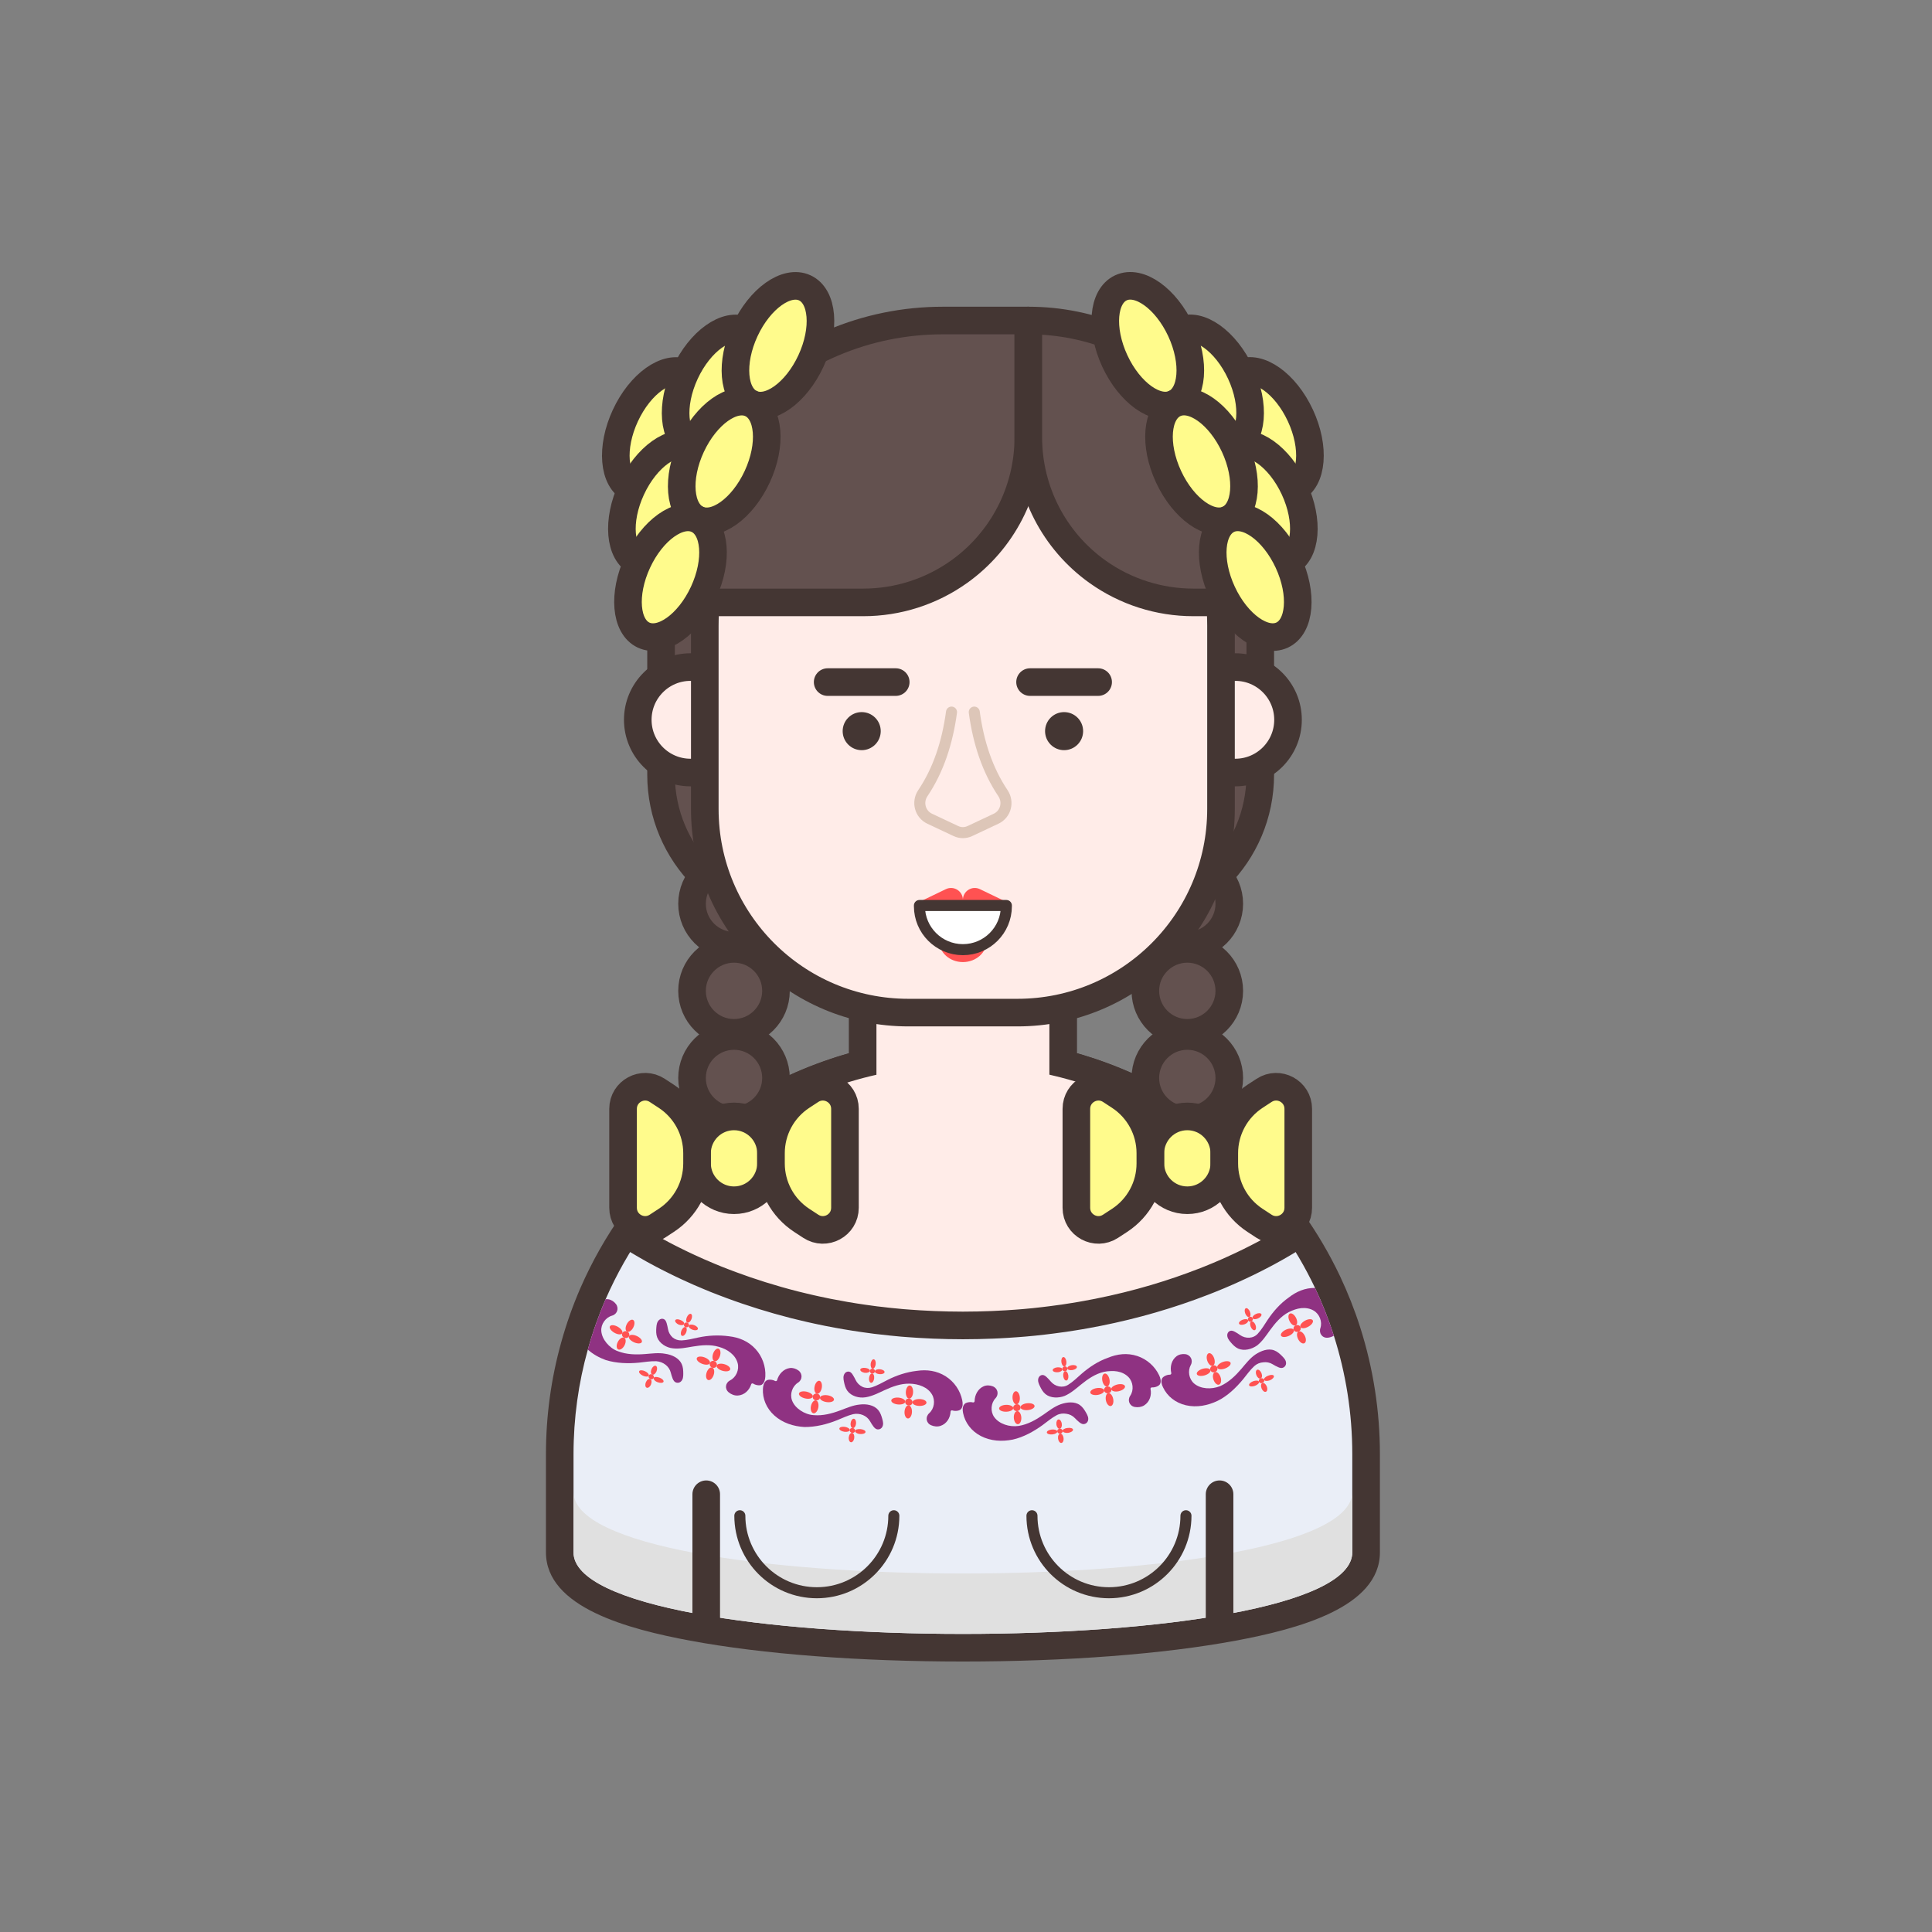 <?xml version="1.0" encoding="utf-8"?>
<!-- Generator: Adobe Illustrator 16.0.0, SVG Export Plug-In . SVG Version: 6.00 Build 0)  -->
<!DOCTYPE svg PUBLIC "-//W3C//DTD SVG 1.1//EN" "http://www.w3.org/Graphics/SVG/1.1/DTD/svg11.dtd">
<svg version="1.1" id="Layer_1" xmlns="http://www.w3.org/2000/svg" xmlns:xlink="http://www.w3.org/1999/xlink" x="0px" y="0px"
	 width="350px" height="350px" viewBox="0 0 350 350" enable-background="new 0 0 350 350" xml:space="preserve">
<rect x="0" y="0" width="350" height="350" fill="#808080" stroke="none"/>
<g>
	
		<path fill="#63514F" stroke="#443633" stroke-width="5" stroke-linecap="round" stroke-linejoin="round" stroke-miterlimit="10" d="
		M145.866,166.448h56.333c14.421,0,26.111-11.69,26.111-26.11v-33.438c0-8.894-7.21-16.104-16.104-16.104h-76.348
		c-8.894,0-16.104,7.209-16.104,16.104v33.438C119.756,154.758,131.446,166.448,145.866,166.448z"/>
	<g>
		<path fill="#EAEEF7" d="M174.44,298.502c-12.197,0-73.04-0.834-73.04-17.283v-17.75c0-6.684,0.902-13.293,2.683-19.645
			c0.891-3.217,2.017-6.402,3.344-9.461c2.01-4.613,4.514-9.042,7.446-13.164c0.039-0.055,0.08-0.107,0.123-0.158
			c2.007-2.822,4.271-5.551,6.73-8.113c0.344-0.363,0.7-0.73,1.066-1.097c0.044-0.045,0.09-0.087,0.138-0.128
			c0.56-0.559,1.137-1.114,1.714-1.652c0.612-0.57,1.234-1.131,1.866-1.68c1.28-1.115,2.659-2.23,4.21-3.406l0.223-0.163
			c0.518-0.379,1.043-0.763,1.578-1.132c5.732-4.043,12.037-7.232,18.717-9.463c0.665-0.231,1.37-0.453,2.076-0.664
			c1.657-0.498,3.313-0.935,4.92-1.294c5.262-1.2,10.717-1.811,16.206-1.811c5.496,0,10.955,0.61,16.226,1.813l0.396,0.093
			c0.318,0.073,0.635,0.146,0.947,0.23c0.25,0.057,0.572,0.135,0.895,0.225c0.875,0.229,1.773,0.477,2.671,0.744
			c0.072,0.021,0.144,0.047,0.212,0.074c0.625,0.188,1.248,0.385,1.863,0.59c4.112,1.385,8.095,3.13,11.844,5.19
			c1.054,0.572,2.002,1.118,2.886,1.661c1.778,1.085,3.393,2.16,4.927,3.282c0.322,0.229,0.664,0.485,0.998,0.737l0.136,0.102
			c0.114,0.082,0.231,0.173,0.36,0.277c0.467,0.353,0.973,0.754,1.477,1.156c1.141,0.92,2.249,1.872,3.309,2.84
			c0.332,0.293,0.684,0.623,1.035,0.954c1.094,1.044,2.002,1.954,2.815,2.813c0.256,0.266,0.526,0.559,0.788,0.84
			c2.023,2.195,3.967,4.595,5.779,7.136c2.477,3.483,4.656,7.2,6.484,11.05c1.389,2.945,2.576,5.959,3.533,8.963
			c2.295,7.203,3.459,14.692,3.459,22.26v17.75C247.48,297.668,186.637,298.502,174.44,298.502z"/>
		<g>
			<path fill="#443633" d="M174.44,192.938c5.39,0,10.63,0.601,15.669,1.75c0.42,0.101,0.84,0.19,1.25,0.3
				c0.301,0.07,0.59,0.141,0.881,0.221c0.88,0.229,1.75,0.47,2.619,0.729v0.011c0.67,0.199,1.34,0.409,2,0.629
				c3.98,1.34,7.811,3.021,11.431,5.01c0.94,0.511,1.87,1.041,2.78,1.601c1.64,1,3.229,2.05,4.76,3.17
				c0.38,0.271,0.75,0.55,1.109,0.82c0.11,0.08,0.2,0.149,0.301,0.229c0.5,0.381,0.99,0.771,1.479,1.16
				c1.091,0.881,2.15,1.79,3.181,2.73c0.35,0.31,0.689,0.63,1.029,0.949c0.92,0.881,1.82,1.771,2.69,2.69
				c0.26,0.271,0.52,0.55,0.77,0.82c2,2.17,3.86,4.479,5.58,6.89c2.38,3.35,4.479,6.92,6.261,10.67c1.31,2.78,2.459,5.67,3.409,8.65
				c2.16,6.779,3.341,14,3.341,21.5v17.75c0,9.855-35.271,14.782-70.541,14.782s-70.54-4.927-70.54-14.782v-17.75
				c0-6.58,0.9-12.94,2.59-18.971c0.87-3.14,1.95-6.189,3.23-9.14c1.96-4.5,4.38-8.76,7.19-12.71h0.01c2-2.83,4.22-5.5,6.61-7.99
				c0.34-0.359,0.68-0.709,1.03-1.06h0.01c0.58-0.58,1.18-1.16,1.78-1.72c0.59-0.551,1.19-1.09,1.8-1.62
				c1.32-1.15,2.68-2.24,4.08-3.3c0.56-0.41,1.13-0.83,1.71-1.23c5.5-3.88,11.59-6.98,18.09-9.15c0.66-0.229,1.33-0.439,2-0.64
				c1.56-0.47,3.14-0.89,4.75-1.25C163.82,193.539,169.06,192.938,174.44,192.938 M174.44,187.938
				c-5.676,0-11.319,0.631-16.772,1.876c-1.644,0.367-3.36,0.818-5.08,1.337c-0.827,0.247-1.521,0.469-2.171,0.694
				c-6.893,2.305-13.399,5.596-19.338,9.783c-0.559,0.386-1.11,0.788-1.652,1.186l-0.15,0.109c-0.021,0.016-0.043,0.032-0.064,0.049
				c-1.593,1.206-3.015,2.356-4.346,3.516c-0.646,0.561-1.295,1.146-1.925,1.732c-0.578,0.539-1.154,1.095-1.718,1.655
				c-0.067,0.061-0.133,0.123-0.198,0.187c-0.384,0.385-0.756,0.768-1.129,1.162c-2.5,2.605-4.827,5.406-6.891,8.303
				c-0.058,0.072-0.114,0.146-0.168,0.223c-3.031,4.261-5.622,8.84-7.7,13.611c-1.375,3.171-2.54,6.467-3.464,9.803
				c-1.838,6.557-2.771,13.393-2.771,20.305v17.75c0,9.98,14.912,13.913,26.128,16.002c13.086,2.438,30.635,3.78,49.412,3.78
				c18.777,0,36.326-1.343,49.412-3.78c11.217-2.089,26.129-6.021,26.129-16.002v-17.75c0-7.826-1.203-15.57-3.576-23.018
				c-0.991-3.109-2.22-6.226-3.651-9.264c-1.895-3.991-4.149-7.834-6.707-11.435c-1.88-2.635-3.89-5.116-5.979-7.383
				c-0.279-0.302-0.563-0.606-0.846-0.899c-0.816-0.865-1.728-1.776-2.834-2.835c-0.398-0.375-0.767-0.721-1.144-1.056
				c-1.091-0.994-2.229-1.971-3.382-2.902c-0.533-0.424-1.037-0.824-1.549-1.215c-0.131-0.104-0.254-0.198-0.397-0.303l-0.108-0.082
				c-0.342-0.256-0.692-0.52-1.051-0.773c-1.578-1.155-3.242-2.262-5.083-3.385c-0.908-0.559-1.895-1.127-2.999-1.727
				c-3.853-2.117-7.973-3.924-12.219-5.354c-0.6-0.199-1.222-0.397-1.861-0.592c-0.1-0.036-0.2-0.069-0.303-0.1
				c-0.858-0.258-1.762-0.509-2.758-0.77c-0.317-0.088-0.635-0.165-0.963-0.242c-0.313-0.082-0.629-0.156-0.947-0.229l-0.355-0.083
				C185.769,188.569,180.123,187.938,174.44,187.938L174.44,187.938z"/>
		</g>
	</g>
	<g>
		<path fill="#FFECE8" d="M174.436,240.115c-0.91,0-1.799-0.01-2.688-0.031c-0.9-0.02-1.78-0.041-2.65-0.082
			c-0.85-0.029-1.721-0.08-2.572-0.131c-0.66-0.042-1.304-0.083-1.947-0.134c-0.302-0.017-0.659-0.047-1.016-0.077
			c-0.05-0.004-0.258-0.023-0.297-0.027c-0.591-0.051-1.182-0.11-1.773-0.17c-0.604-0.061-1.212-0.123-1.811-0.202
			c-0.249-0.022-0.498-0.052-0.747-0.081l-0.336-0.04l-1.379-0.188c-0.236-0.025-0.539-0.07-0.831-0.114
			c-2.045-0.291-4.156-0.651-6.427-1.099c-0.033-0.007-0.104-0.023-0.107-0.023c-0.492-0.094-0.984-0.2-1.467-0.304l-0.423-0.091
			c-0.816-0.178-1.611-0.354-2.396-0.55c-0.527-0.124-1.073-0.256-1.609-0.388c-3.966-1.014-7.839-2.221-11.536-3.595
			c-0.5-0.18-1.026-0.38-1.531-0.579c-0.757-0.289-1.514-0.59-2.251-0.901c-0.479-0.199-0.955-0.403-1.424-0.604l-0.671-0.287
			c-0.636-0.281-1.221-0.547-1.795-0.814l-0.346-0.16c-0.345-0.16-0.683-0.317-1.017-0.48l-0.343-0.166
			c-0.326-0.158-0.646-0.314-0.96-0.475c-0.696-0.338-1.408-0.709-2.079-1.061c-1.088-0.568-2.121-1.141-3.07-1.701
			c-0.449-0.259-0.896-0.52-1.322-0.779c-0.591-0.359-1.006-0.949-1.147-1.627c-0.14-0.679,0.007-1.385,0.407-1.95
			c2.034-2.878,4.338-5.663,6.848-8.278c0.004-0.004,0.075-0.076,0.078-0.08c0.335-0.346,0.663-0.682,0.999-1.018
			c0.599-0.6,1.22-1.199,1.841-1.779c0.612-0.57,1.233-1.129,1.865-1.679c1.282-1.117,2.66-2.231,4.211-3.406l0.177-0.13
			c0.532-0.391,1.073-0.786,1.623-1.165c5.755-4.039,12.058-7.22,18.717-9.443c0.665-0.231,1.371-0.454,2.077-0.665
			c0.991-0.298,1.983-0.574,2.964-0.824v-21.29c0-1.381,1.119-2.5,2.5-2.5h31.33c1.381,0,2.5,1.119,2.5,2.5v21.272
			c0.098,0.025,0.197,0.051,0.296,0.078c0.875,0.229,1.772,0.477,2.671,0.745c0.07,0.021,0.141,0.045,0.208,0.072
			c0.626,0.188,1.25,0.386,1.866,0.591c4.112,1.385,8.095,3.131,11.844,5.191c0.9,0.488,1.844,1.031,2.869,1.651
			c1.799,1.097,3.414,2.172,4.943,3.292c0.328,0.232,0.678,0.494,1.018,0.75l0.116,0.088c0.112,0.081,0.228,0.17,0.355,0.272
			c0.472,0.358,0.978,0.76,1.481,1.161c1.131,0.912,2.24,1.864,3.308,2.839c0.342,0.302,0.7,0.64,1.06,0.978
			c1.07,1.023,1.98,1.934,2.792,2.792c0.255,0.265,0.526,0.557,0.788,0.839c2.023,2.196,3.967,4.596,5.78,7.137
			c0.407,0.571,0.556,1.287,0.409,1.975c-0.146,0.686-0.574,1.279-1.181,1.635l-0.91,0.535c-0.791,0.471-1.679,0.967-2.63,1.483
			c-0.279,0.151-0.551,0.296-0.832,0.442c-1.851,0.978-3.65,1.857-5.487,2.682c-0.331,0.15-0.667,0.303-1.013,0.456
			c-0.941,0.419-2.008,0.866-3.254,1.364c-0.381,0.156-0.777,0.316-1.185,0.466c-5.998,2.333-12.407,4.191-19.005,5.505
			c-0.691,0.143-1.409,0.278-2.137,0.402c-0.705,0.137-1.471,0.261-2.246,0.385c-0.564,0.1-1.174,0.193-1.783,0.278
			c-0.727,0.109-1.492,0.213-2.279,0.306c-0.449,0.059-0.93,0.121-1.419,0.174c-1.154,0.139-2.354,0.263-3.575,0.365
			c-0.428,0.039-0.879,0.071-1.34,0.103c-0.563,0.05-1.172,0.091-1.793,0.122c-0.827,0.051-1.697,0.102-2.58,0.133
			c-0.838,0.039-1.719,0.061-2.619,0.08c-0.889,0.021-1.777,0.031-2.687,0.031H174.436z"/>
		<g>
			<path fill="#443633" d="M190.105,171.445v23.241c0.42,0.1,0.84,0.189,1.25,0.299c0.301,0.07,0.59,0.141,0.881,0.221
				c0.88,0.23,1.75,0.47,2.619,0.73v0.01c0.67,0.199,1.34,0.41,2,0.63c3.98,1.34,7.811,3.021,11.431,5.01
				c0.94,0.511,1.87,1.05,2.78,1.601c1.64,1,3.229,2.049,4.76,3.17c0.38,0.27,0.75,0.55,1.109,0.819
				c0.11,0.08,0.201,0.15,0.301,0.23c0.5,0.38,0.99,0.77,1.479,1.159c1.091,0.881,2.15,1.791,3.181,2.73
				c0.35,0.311,0.689,0.63,1.029,0.95c0.92,0.88,1.82,1.771,2.69,2.69c0.26,0.27,0.521,0.549,0.771,0.819
				c2,2.17,3.859,4.479,5.579,6.89c-0.29,0.17-0.59,0.351-0.899,0.53c-0.791,0.47-1.65,0.95-2.57,1.45
				c-0.26,0.141-0.52,0.28-0.79,0.42c-1.61,0.85-3.399,1.74-5.36,2.62c-0.33,0.149-0.66,0.3-1,0.45c-1.01,0.449-2.07,0.89-3.17,1.33
				c-0.369,0.15-0.74,0.3-1.119,0.439c-5.271,2.051-11.5,3.98-18.631,5.4c-0.68,0.14-1.369,0.27-2.07,0.39
				c-0.729,0.14-1.469,0.261-2.219,0.38c-0.57,0.101-1.15,0.19-1.73,0.271c-0.73,0.11-1.471,0.21-2.23,0.3
				c-0.46,0.061-0.92,0.12-1.39,0.17c-1.16,0.141-2.33,0.26-3.521,0.36c-0.43,0.04-0.859,0.069-1.3,0.1
				c-0.579,0.05-1.159,0.091-1.75,0.12c-0.829,0.05-1.68,0.1-2.54,0.13c-0.85,0.04-1.71,0.06-2.59,0.08
				c-0.87,0.021-1.74,0.03-2.63,0.03c-0.01,0-0.01,0-0.02,0c-0.89,0-1.76-0.01-2.63-0.03c-0.88-0.021-1.74-0.04-2.59-0.08
				c-0.86-0.03-1.71-0.08-2.54-0.13c-0.64-0.04-1.27-0.08-1.9-0.13c-0.35-0.021-0.7-0.05-1.05-0.08c-0.07-0.01-0.14-0.01-0.21-0.021
				c-0.59-0.049-1.18-0.109-1.77-0.17c-0.6-0.06-1.2-0.119-1.79-0.199c-0.36-0.03-0.72-0.08-1.08-0.12
				c-0.44-0.06-0.88-0.12-1.31-0.181c-0.27-0.029-0.54-0.069-0.8-0.109c-2.18-0.311-4.29-0.68-6.32-1.08
				c-0.03-0.01-0.06-0.01-0.09-0.02c-0.63-0.121-1.26-0.261-1.87-0.391c-0.78-0.17-1.55-0.34-2.31-0.529
				c-0.55-0.131-1.09-0.261-1.62-0.391c-4.11-1.05-7.87-2.25-11.26-3.51c-0.5-0.18-1-0.37-1.48-0.561
				c-0.76-0.289-1.49-0.58-2.2-0.88c-0.72-0.3-1.41-0.6-2.09-0.89c-0.59-0.26-1.16-0.52-1.72-0.78c-0.45-0.21-0.89-0.41-1.32-0.62
				c-0.43-0.21-0.85-0.41-1.26-0.619c-0.72-0.351-1.41-0.711-2.06-1.051c-1.07-0.561-2.06-1.109-2.96-1.64
				c-0.45-0.261-0.88-0.511-1.29-0.761c2-2.83,4.22-5.5,6.61-7.989c0.35-0.36,0.69-0.71,1.04-1.06c0.58-0.58,1.18-1.16,1.78-1.721
				c0.59-0.55,1.19-1.09,1.8-1.62c1.32-1.149,2.68-2.239,4.08-3.3c0.56-0.41,1.13-0.83,1.71-1.23c5.5-3.859,11.59-6.959,18.09-9.129
				c0.66-0.23,1.33-0.44,2-0.641c1.56-0.471,3.14-0.891,4.75-1.25v-23.26H190.105 M190.105,166.445h-31.33c-2.761,0-5,2.239-5,5
				v19.374c-0.396,0.113-0.794,0.229-1.192,0.35c-0.826,0.246-1.521,0.469-2.173,0.695c-6.877,2.299-13.387,5.586-19.347,9.77
				c-0.531,0.365-1.087,0.772-1.635,1.174l-0.156,0.113c-0.021,0.017-0.043,0.033-0.065,0.049c-1.594,1.207-3.016,2.357-4.346,3.517
				c-0.648,0.563-1.298,1.147-1.925,1.733c-0.641,0.598-1.281,1.217-1.906,1.841c-0.354,0.354-0.7,0.71-1.054,1.073l-0.035,0.037
				c-2.619,2.729-5.003,5.609-7.108,8.59c-0.799,1.131-1.094,2.543-0.813,3.898c0.281,1.356,1.111,2.535,2.294,3.256
				c0.442,0.27,0.906,0.54,1.391,0.82c0.954,0.563,2.023,1.154,3.143,1.74c0.608,0.318,1.359,0.711,2.147,1.095
				c0.321,0.163,0.647,0.322,0.979,0.483l0.319,0.155c0.345,0.169,0.697,0.332,1.055,0.498l0.345,0.16
				c0.598,0.277,1.197,0.551,1.818,0.824c0.018,0.008,0.037,0.017,0.055,0.024l0.621,0.266c0.492,0.211,0.992,0.426,1.507,0.64
				c0.69,0.292,1.453,0.598,2.311,0.925c0.512,0.202,1.043,0.404,1.576,0.596c3.773,1.402,7.723,2.633,11.739,3.658
				c0.58,0.143,1.125,0.274,1.679,0.405c0.82,0.204,1.647,0.387,2.424,0.556l0.423,0.092c0.494,0.105,0.996,0.213,1.5,0.311
				c0.045,0.01,0.09,0.02,0.136,0.028c2.303,0.454,4.448,0.821,6.558,1.121c0.295,0.046,0.601,0.089,0.907,0.125l1.257,0.173
				c0.041,0.006,0.082,0.011,0.124,0.016l0.315,0.037c0.255,0.03,0.51,0.061,0.765,0.084c0.635,0.083,1.249,0.145,1.845,0.204
				c0.588,0.06,1.18,0.12,1.771,0.171c0.062,0.006,0.124,0.012,0.186,0.017c0.031,0.003,0.062,0.007,0.093,0.009
				c0.383,0.033,0.759,0.064,1.134,0.087c0.64,0.05,1.28,0.091,1.93,0.132c0.894,0.054,1.76,0.104,2.647,0.136
				c0.88,0.041,1.771,0.062,2.682,0.083c0.907,0.021,1.815,0.031,2.744,0.031c0.949,0,1.857-0.011,2.765-0.031
				c0.909-0.021,1.801-0.042,2.68-0.083c0.887-0.031,1.754-0.082,2.636-0.135c0.587-0.03,1.201-0.071,1.834-0.126
				c0.466-0.031,0.923-0.064,1.378-0.107c1.178-0.098,2.41-0.224,3.621-0.369c0.488-0.053,0.967-0.115,1.444-0.177
				c0.774-0.093,1.558-0.197,2.327-0.313c0.628-0.087,1.246-0.184,1.841-0.287c0.77-0.123,1.524-0.246,2.286-0.391
				c0.735-0.127,1.471-0.266,2.187-0.414c6.694-1.332,13.23-3.227,19.396-5.621c0.414-0.154,0.82-0.318,1.225-0.482
				c1.255-0.502,2.35-0.961,3.326-1.396c0.342-0.15,0.688-0.307,1.034-0.465c1.865-0.838,3.712-1.74,5.626-2.75
				c0.257-0.133,0.536-0.283,0.815-0.434c1.123-0.611,1.987-1.099,2.745-1.549c0.187-0.108,0.369-0.217,0.549-0.322l0.344-0.203
				c1.211-0.711,2.068-1.896,2.361-3.27s-0.004-2.807-0.82-3.949c-1.874-2.626-3.883-5.107-5.973-7.373
				c-0.279-0.303-0.563-0.607-0.846-0.9c-0.807-0.854-1.744-1.792-2.835-2.836c-0.396-0.371-0.764-0.717-1.142-1.053
				c-1.092-0.996-2.23-1.973-3.384-2.904c-0.532-0.423-1.036-0.823-1.548-1.213c-0.131-0.104-0.254-0.199-0.398-0.305l-0.097-0.073
				c-0.345-0.259-0.699-0.524-1.062-0.782c-1.578-1.154-3.241-2.262-5.083-3.385c-1.081-0.653-2.056-1.215-2.999-1.726
				c-3.854-2.118-7.973-3.925-12.219-5.354c-0.6-0.199-1.221-0.396-1.862-0.591c-0.099-0.036-0.199-0.07-0.302-0.101
				c-0.383-0.115-0.775-0.229-1.182-0.342v-19.358C195.105,168.684,192.867,166.445,190.105,166.445L190.105,166.445z"/>
		</g>
	</g>
	<path fill="#E0E0E0" d="M244.979,270.268v10.949c0,19.711-141.081,19.711-141.081,0v-10.949
		C103.898,289.979,244.979,289.979,244.979,270.268z"/>
	<g>
		<g>
			
				<circle fill="#63514F" stroke="#443633" stroke-width="5" stroke-linecap="round" stroke-linejoin="round" stroke-miterlimit="10" cx="132.973" cy="163.72" r="7.604"/>
			
				<circle fill="#63514F" stroke="#443633" stroke-width="5" stroke-linecap="round" stroke-linejoin="round" stroke-miterlimit="10" cx="132.973" cy="179.503" r="7.604"/>
			
				<circle fill="#63514F" stroke="#443633" stroke-width="5" stroke-linecap="round" stroke-linejoin="round" stroke-miterlimit="10" cx="132.973" cy="195.285" r="7.604"/>
		</g>
		<g>
			
				<circle fill="#63514F" stroke="#443633" stroke-width="5" stroke-linecap="round" stroke-linejoin="round" stroke-miterlimit="10" cx="215.094" cy="163.72" r="7.604"/>
			
				<circle fill="#63514F" stroke="#443633" stroke-width="5" stroke-linecap="round" stroke-linejoin="round" stroke-miterlimit="10" cx="215.094" cy="179.503" r="7.604"/>
			
				<circle fill="#63514F" stroke="#443633" stroke-width="5" stroke-linecap="round" stroke-linejoin="round" stroke-miterlimit="10" cx="215.094" cy="195.285" r="7.604"/>
		</g>
	</g>
	<g>
		<g>
			
				<circle fill="#FFECE8" stroke="#443633" stroke-width="5" stroke-linecap="round" stroke-linejoin="round" stroke-miterlimit="10" cx="125.092" cy="130.399" r="9.553"/>
			
				<circle fill="#FFECE8" stroke="#443633" stroke-width="5" stroke-linecap="round" stroke-linejoin="round" stroke-miterlimit="10" cx="223.784" cy="130.399" r="9.553"/>
		</g>
		
			<path fill="#FFECE8" stroke="#443633" stroke-width="5" stroke-linecap="round" stroke-linejoin="round" stroke-miterlimit="10" d="
			M164.563,183.443h19.749c20.37,0,36.884-16.514,36.884-36.885v-33.186c0-25.824-20.935-46.758-46.758-46.758l0,0
			c-25.824,0-46.758,20.934-46.758,46.758v33.186C127.68,166.929,144.193,183.443,164.563,183.443z"/>
	</g>
	
		<path fill="#63514F" stroke="#443633" stroke-width="5" stroke-linecap="round" stroke-linejoin="round" stroke-miterlimit="10" d="
		M186.289,58.064v21.174c0,9.653-4.662,18.712-12.517,24.324h0c-5.069,3.621-11.144,5.568-17.374,5.568h-36.642v0
		c0-28.202,22.863-51.065,51.065-51.065H186.289z"/>
	
		<path fill="#63514F" stroke="#443633" stroke-width="5" stroke-linecap="round" stroke-linejoin="round" stroke-miterlimit="10" d="
		M186.289,58.064v21.174c0,9.653,4.662,18.712,12.518,24.324l0,0c5.07,3.621,11.145,5.568,17.374,5.568h12.13v-9.044
		C228.311,76.877,209.496,58.064,186.289,58.064L186.289,58.064z"/>
	<g>
		<g>
			<path fill="none" stroke="#443633" stroke-width="2" stroke-linecap="round" stroke-linejoin="round" stroke-miterlimit="10" d="
				M134.029,274.592c0,7.703,6.245,13.948,13.949,13.948s13.948-6.245,13.948-13.948"/>
			<path fill="none" stroke="#443633" stroke-width="2" stroke-linecap="round" stroke-linejoin="round" stroke-miterlimit="10" d="
				M186.949,274.592c0,7.703,6.246,13.948,13.949,13.948s13.948-6.245,13.948-13.948"/>
		</g>
		<g>
			
				<line fill="none" stroke="#443633" stroke-width="5" stroke-linecap="round" stroke-linejoin="round" stroke-miterlimit="10" x1="127.939" y1="270.696" x2="127.939" y2="294.412"/>
			
				<line fill="none" stroke="#443633" stroke-width="5" stroke-linecap="round" stroke-linejoin="round" stroke-miterlimit="10" x1="220.937" y1="270.696" x2="220.937" y2="294.412"/>
		</g>
		<g>
			<g>
				<path fill="#FF5252" d="M171.35,161.079c1.43-0.688,3.088,0.354,3.088,1.94c0-1.587,1.658-2.629,3.087-1.94l4.355,2.097h-7.443
					h-7.442L171.35,161.079z"/>
				<ellipse fill="#FF5252" cx="174.438" cy="170.374" rx="4.333" ry="3.917"/>
			</g>
			
				<path fill="#FFFFFF" stroke="#443633" stroke-width="2" stroke-linecap="round" stroke-linejoin="round" stroke-miterlimit="10" d="
				M174.438,172.04L174.438,172.04c4.349,0,7.875-3.526,7.875-7.875v-0.125h-15.75v0.125
				C166.563,168.514,170.089,172.04,174.438,172.04z"/>
		</g>
	</g>
	<g>
		<path fill="none" stroke="#DDC6B8" stroke-width="2" stroke-linecap="round" stroke-linejoin="round" stroke-miterlimit="10" d="
			M176.498,129.005c0.75,5.54,2.385,10.5,5.195,14.685c1.083,1.613,0.516,3.802-1.242,4.629l-4.761,2.241
			c-0.793,0.373-1.711,0.373-2.505,0l-4.761-2.241c-1.758-0.827-2.325-3.017-1.242-4.629c2.811-4.185,4.445-9.145,5.195-14.685"/>
		<g>
			<g>
				
					<line fill="none" stroke="#443633" stroke-width="5" stroke-linecap="round" stroke-linejoin="round" stroke-miterlimit="10" x1="162.271" y1="123.566" x2="149.938" y2="123.566"/>
				<circle fill="#443633" cx="156.105" cy="132.452" r="3.448"/>
			</g>
			<g>
				
					<line fill="none" stroke="#443633" stroke-width="5" stroke-linecap="round" stroke-linejoin="round" stroke-miterlimit="10" x1="198.938" y1="123.566" x2="186.604" y2="123.566"/>
				<circle fill="#443633" cx="192.771" cy="132.452" r="3.447"/>
			</g>
		</g>
	</g>
	<g>
		<g>
			<g>
				
					<ellipse transform="matrix(0.907 -0.421 0.421 0.907 -11.52 103.919)" fill="#FFFB8C" stroke="#443633" stroke-width="5" stroke-linecap="round" stroke-linejoin="round" stroke-miterlimit="10" cx="229.622" cy="78.054" rx="6.583" ry="11.559"/>
			</g>
			<g>
				
					<ellipse transform="matrix(0.907 -0.421 0.421 0.907 -9.28 98.639)" fill="#FFFB8C" stroke="#443633" stroke-width="5" stroke-linecap="round" stroke-linejoin="round" stroke-miterlimit="10" cx="218.784" cy="70.34" rx="6.583" ry="11.559"/>
				
					<ellipse transform="matrix(0.907 -0.421 0.421 0.907 -17.203 104.693)" fill="#FFFB8C" stroke="#443633" stroke-width="5" stroke-linecap="round" stroke-linejoin="round" stroke-miterlimit="10" cx="228.517" cy="91.31" rx="6.583" ry="11.559"/>
			</g>
			<g>
				
					<ellipse transform="matrix(0.907 -0.421 0.421 0.907 -7.039 93.368)" fill="#FFFB8C" stroke="#443633" stroke-width="5" stroke-linecap="round" stroke-linejoin="round" stroke-miterlimit="10" cx="207.946" cy="62.627" rx="6.584" ry="11.559"/>
				
					<ellipse transform="matrix(0.907 -0.421 0.421 0.907 -14.963 99.413)" fill="#FFFB8C" stroke="#443633" stroke-width="5" stroke-linecap="round" stroke-linejoin="round" stroke-miterlimit="10" cx="217.679" cy="83.597" rx="6.583" ry="11.559"/>
				
					<ellipse transform="matrix(0.907 -0.421 0.421 0.907 -22.887 105.468)" fill="#FFFB8C" stroke="#443633" stroke-width="5" stroke-linecap="round" stroke-linejoin="round" stroke-miterlimit="10" cx="227.412" cy="104.566" rx="6.583" ry="11.559"/>
			</g>
		</g>
		<g>
			<g>
				
					<ellipse transform="matrix(-0.907 -0.421 0.421 -0.907 194.562 199.058)" fill="#FFFB8C" stroke="#443633" stroke-width="5" stroke-linecap="round" stroke-linejoin="round" stroke-miterlimit="10" cx="119.252" cy="78.054" rx="6.583" ry="11.559"/>
			</g>
			<g>
				
					<ellipse transform="matrix(-0.907 -0.421 0.421 -0.907 218.475 188.912)" fill="#FFFB8C" stroke="#443633" stroke-width="5" stroke-linecap="round" stroke-linejoin="round" stroke-miterlimit="10" cx="130.09" cy="70.34" rx="6.583" ry="11.559"/>
				
					<ellipse transform="matrix(-0.907 -0.421 0.421 -0.907 191.086 224.804)" fill="#FFFB8C" stroke="#443633" stroke-width="5" stroke-linecap="round" stroke-linejoin="round" stroke-miterlimit="10" cx="120.357" cy="91.31" rx="6.583" ry="11.559"/>
			</g>
			<g>
				
					<ellipse transform="matrix(-0.907 -0.421 0.421 -0.907 242.388 178.767)" fill="#FFFB8C" stroke="#443633" stroke-width="5" stroke-linecap="round" stroke-linejoin="round" stroke-miterlimit="10" cx="140.927" cy="62.627" rx="6.583" ry="11.559"/>
				
					<ellipse transform="matrix(-0.907 -0.421 0.421 -0.907 215.002 214.657)" fill="#FFFB8C" stroke="#443633" stroke-width="5" stroke-linecap="round" stroke-linejoin="round" stroke-miterlimit="10" cx="131.195" cy="83.597" rx="6.583" ry="11.559"/>
				
					<ellipse transform="matrix(-0.907 -0.421 0.421 -0.907 187.612 250.549)" fill="#FFFB8C" stroke="#443633" stroke-width="5" stroke-linecap="round" stroke-linejoin="round" stroke-miterlimit="10" cx="121.462" cy="104.566" rx="6.583" ry="11.559"/>
			</g>
		</g>
	</g>
	<g>
		<g>
			<g>
				<path fill="#8F3282" d="M123.78,248.869c0,0.5-0.03,1.039-0.42,1.399c-0.18,0.17-0.45,0.271-0.71,0.229
					c-0.45-0.069-0.66-0.42-0.8-0.77c-0.13-0.35-0.24-0.7-0.33-1.05c-0.28-1.17-1.39-1.99-2.62-2.08
					c-1.01-0.04-2.09,0.149-3.14,0.26c-1.93,0.19-4.08,0.13-6.02-0.47c-1.19-0.43-2.31-1.051-3.25-1.891
					c0.87-3.14,1.95-6.189,3.23-9.14c0.16-0.01,0.32,0,0.49,0.021c0.55,0.09,1.04,0.42,1.38,0.869c0.58,0.771,0.22,1.83-0.7,2.09
					c-1.16,0.32-2.05,1.531-1.96,2.781c0.06,0.789,0.42,1.539,0.95,2.18c0.54,0.65,1.25,1.21,2.06,1.49
					c1.58,0.619,3.31,0.64,4.94,0.51c1.21-0.09,2.42-0.271,3.62-0.051c1.22,0.17,2.49,0.761,2.99,1.84
					C123.75,247.648,123.78,248.269,123.78,248.869z"/>
				<g>
					<path fill="#FF5252" d="M113.955,242.057c-0.151,0.309-0.549,0.434-0.888,0.277s-0.488-0.531-0.333-0.839
						c0.155-0.308,0.553-0.432,0.888-0.278C113.957,241.371,114.106,241.747,113.955,242.057z"/>
					<g>
						<path fill="#FF5252" d="M114.742,240.451c-0.289,0.591-0.796,0.944-1.132,0.79c-0.336-0.155-0.368-0.756-0.071-1.343
							c0.297-0.586,0.804-0.94,1.132-0.789C115,239.26,115.031,239.86,114.742,240.451z"/>
						<path fill="#FF5252" d="M113.155,243.686c-0.289,0.59-0.804,0.939-1.15,0.78s-0.386-0.765-0.089-1.351
							c0.297-0.588,0.812-0.938,1.15-0.781C113.405,242.489,113.444,243.094,113.155,243.686z"/>
					</g>
					<g>
						<path fill="#FF5252" d="M114.833,243.16c-0.648-0.297-1.05-0.789-0.897-1.098s0.794-0.321,1.435-0.027
							c0.641,0.295,1.042,0.787,0.898,1.1C116.124,243.447,115.481,243.459,114.833,243.16z"/>
						<path fill="#FF5252" d="M111.326,241.455c-0.624-0.348-0.998-0.875-0.835-1.178c0.163-0.304,0.793-0.272,1.409,0.07
							c0.615,0.344,0.989,0.869,0.841,1.165C112.58,241.833,111.948,241.803,111.326,241.455z"/>
					</g>
				</g>
				<g>
					<path fill="#FF5252" d="M118.435,249.615c-0.095,0.229-0.377,0.318-0.63,0.203c-0.253-0.116-0.379-0.394-0.282-0.62
						c0.098-0.228,0.38-0.317,0.631-0.202C118.404,249.11,118.53,249.389,118.435,249.615z"/>
					<g>
						<path fill="#FF5252" d="M118.931,248.434c-0.182,0.436-0.533,0.694-0.784,0.58c-0.251-0.115-0.304-0.561-0.118-0.993
							s0.538-0.692,0.785-0.579S119.113,248,118.931,248.434z"/>
						<path fill="#FF5252" d="M117.932,250.814c-0.182,0.435-0.538,0.692-0.794,0.574c-0.256-0.117-0.313-0.563-0.127-0.996
							c0.186-0.433,0.542-0.689,0.794-0.574S118.114,250.38,117.932,250.814z"/>
					</g>
					<g>
						<path fill="#FF5252" d="M119.135,250.4c-0.501-0.172-0.807-0.559-0.713-0.78c0.098-0.233,0.555-0.218,1.053-0.046
							c0.492,0.186,0.817,0.52,0.725,0.749S119.631,250.587,119.135,250.4z"/>
						<path fill="#FF5252" d="M116.479,249.221c-0.483-0.221-0.792-0.583-0.691-0.809c0.101-0.225,0.571-0.229,1.05-0.01
							c0.479,0.22,0.789,0.582,0.691,0.809C117.432,249.438,116.962,249.442,116.479,249.221z"/>
					</g>
				</g>
			</g>
			<g>
				<path fill="#8F3282" d="M136.476,250.668c-0.144-0.097-0.341-0.055-0.388,0.1c-0.322,1.072-1.237,1.983-2.442,2.047
					c-0.583,0.03-1.174-0.203-1.624-0.57c-0.785-0.639-0.619-1.744,0.253-2.186c1.095-0.555,1.68-1.935,1.356-3.125
					c-0.404-1.512-1.886-2.527-3.419-2.944c-1.52-0.456-3.14-0.312-4.714-0.049c-1.175,0.196-2.376,0.457-3.594,0.325
					c-1.222-0.119-2.42-0.898-2.849-1.987c-0.218-0.577-0.2-1.196-0.153-1.794c0.04-0.5,0.11-1.025,0.511-1.371
					c0.185-0.159,0.438-0.244,0.683-0.193c0.411,0.085,0.575,0.442,0.677,0.8c0.101,0.352,0.182,0.709,0.244,1.069
					c0.101,0.589,0.407,1.117,0.838,1.504c0.439,0.366,1.018,0.555,1.627,0.534c0.995-0.04,2.026-0.32,3.02-0.526
					c1.823-0.395,3.737-0.471,5.551-0.227c1.831,0.207,3.51,0.888,4.813,2.307c1.241,1.346,1.882,3.196,1.782,4.973
					c-0.032,0.549-0.166,1.178-0.653,1.501C137.665,251.063,136.896,250.949,136.476,250.668z"/>
				<g>
					<path fill="#FF5252" d="M128.597,246.94c0.112-0.325,0.48-0.485,0.823-0.358c0.34,0.136,0.537,0.484,0.43,0.809
						c-0.109,0.33-0.484,0.51-0.828,0.373C128.675,247.635,128.485,247.266,128.597,246.94z"/>
					<g>
						<path fill="#FF5252" d="M128.017,248.632c0.214-0.622,0.667-1.021,1.013-0.893c0.343,0.136,0.463,0.728,0.258,1.349
							c-0.208,0.628-0.667,1.047-1.018,0.908C127.916,249.864,127.803,249.254,128.017,248.632z"/>
						<path fill="#FF5252" d="M129.185,245.225c0.214-0.623,0.659-1.025,0.995-0.899c0.333,0.134,0.444,0.722,0.24,1.343
							c-0.208,0.629-0.66,1.05-1,0.914C129.076,246.454,128.971,245.846,129.185,245.225z"/>
					</g>
					<g>
						<path fill="#FF5252" d="M127.631,245.9c0.654,0.244,1.094,0.707,0.983,1.032c-0.111,0.326-0.738,0.39-1.4,0.144
							c-0.662-0.248-1.102-0.71-0.983-1.033C126.35,245.721,126.977,245.656,127.631,245.9z"/>
						<path fill="#FF5252" d="M131.25,247.141c0.67,0.197,1.131,0.624,1.03,0.953c-0.101,0.328-0.732,0.434-1.41,0.234
							c-0.678-0.2-1.139-0.627-1.03-0.953C129.949,247.048,130.581,246.943,131.25,247.141z"/>
					</g>
				</g>
				<g>
					<path fill="#FF5252" d="M123.925,239.861c0.093-0.229,0.36-0.342,0.596-0.254c0.236,0.087,0.354,0.344,0.263,0.573
						c-0.091,0.229-0.358,0.344-0.596,0.255C123.95,240.348,123.832,240.09,123.925,239.861z"/>
					<g>
						<path fill="#FF5252" d="M123.442,241.049c0.178-0.438,0.515-0.719,0.752-0.631c0.238,0.089,0.29,0.516,0.116,0.953
							c-0.174,0.438-0.511,0.721-0.753,0.631C123.316,241.912,123.265,241.484,123.442,241.049z"/>
						<path fill="#FF5252" d="M124.415,238.657c0.178-0.437,0.511-0.72,0.744-0.634c0.232,0.086,0.28,0.512,0.106,0.949
							c-0.174,0.438-0.507,0.723-0.743,0.635C124.285,239.519,124.237,239.094,124.415,238.657z"/>
					</g>
					<g>
						<path fill="#FF5252" d="M123.29,239.139c0.45,0.168,0.741,0.488,0.648,0.718c-0.093,0.228-0.537,0.278-0.991,0.106
							c-0.44-0.203-0.718-0.551-0.621-0.777C122.422,238.958,122.854,238.937,123.29,239.139z"/>
						<path fill="#FF5252" d="M125.761,240.058c0.451,0.168,0.745,0.491,0.657,0.722c-0.087,0.23-0.527,0.28-0.982,0.111
							c-0.455-0.17-0.749-0.492-0.658-0.722C124.87,239.939,125.31,239.89,125.761,240.058z"/>
					</g>
				</g>
			</g>
		</g>
		<g>
			<g>
				<path fill="#8F3282" d="M140.392,250.168c0.147,0.086,0.342,0.031,0.383-0.125c0.29-1.082,1.158-2.05,2.298-2.207
					c0.552-0.076,1.122,0.108,1.572,0.438c0.783,0.575,0.734,1.698-0.078,2.204c-1.017,0.636-1.521,2.05-1.081,3.224
					c0.276,0.737,0.831,1.354,1.526,1.819c0.694,0.471,1.53,0.788,2.375,0.844c1.684,0.154,3.347-0.301,4.871-0.871
					c1.14-0.426,2.257-0.926,3.47-1.045c1.218-0.156,2.602,0.075,3.366,0.988c0.398,0.47,0.588,1.06,0.747,1.639
					c0.133,0.484,0.251,1.004-0.03,1.461c-0.13,0.213-0.357,0.375-0.625,0.408c-0.449,0.055-0.741-0.229-0.964-0.531
					c-0.22-0.299-0.418-0.607-0.596-0.928c-0.581-1.043-1.87-1.555-3.073-1.297c-0.984,0.238-1.961,0.719-2.946,1.113
					c-1.792,0.717-3.859,1.233-5.871,1.217c-1.993-0.116-3.934-0.729-5.447-2.083c-1.444-1.289-2.175-3.064-2.077-4.845
					c0.03-0.552,0.166-1.176,0.651-1.506C139.196,249.859,139.966,249.918,140.392,250.168z"/>
				<g>
					<path fill="#FF5252" d="M148.564,253.178c-0.06,0.338-0.406,0.567-0.775,0.511c-0.368-0.058-0.616-0.378-0.552-0.716
						c0.063-0.339,0.41-0.567,0.774-0.512C148.375,252.518,148.623,252.838,148.564,253.178z"/>
					<g>
						<path fill="#FF5252" d="M148.874,251.416c-0.113,0.648-0.501,1.127-0.867,1.071c-0.365-0.057-0.564-0.626-0.443-1.272
							s0.509-1.127,0.867-1.071C148.789,250.198,148.987,250.769,148.874,251.416z"/>
						<path fill="#FF5252" d="M148.25,254.964c-0.113,0.647-0.509,1.126-0.884,1.067c-0.375-0.058-0.581-0.629-0.46-1.275
							s0.517-1.125,0.884-1.067C148.157,253.745,148.363,254.316,148.25,254.964z"/>
					</g>
					<g>
						<path fill="#FF5252" d="M149.712,253.998c-0.704-0.108-1.225-0.471-1.165-0.811c0.061-0.339,0.674-0.526,1.37-0.419
							c0.697,0.106,1.218,0.47,1.165,0.81C151.03,253.919,150.417,254.107,149.712,253.998z"/>
						<path fill="#FF5252" d="M145.873,253.34c-0.695-0.154-1.202-0.553-1.133-0.891c0.07-0.337,0.684-0.486,1.372-0.334
							c0.687,0.161,1.197,0.544,1.136,0.872C147.184,253.336,146.567,253.502,145.873,253.34z"/>
					</g>
				</g>
				<g>
					<path fill="#FF5252" d="M154.917,259.214c-0.03,0.245-0.276,0.409-0.549,0.368c-0.273-0.042-0.468-0.274-0.435-0.52
						c0.032-0.244,0.278-0.408,0.549-0.367C154.752,258.737,154.947,258.969,154.917,259.214z"/>
					<g>
						<path fill="#FF5252" d="M155.076,257.943c-0.059,0.467-0.326,0.813-0.597,0.771c-0.271-0.042-0.441-0.455-0.379-0.922
							s0.329-0.813,0.597-0.771S155.134,257.475,155.076,257.943z"/>
						<path fill="#FF5252" d="M154.755,260.504c-0.058,0.468-0.329,0.813-0.605,0.771s-0.45-0.455-0.388-0.923
							c0.062-0.467,0.333-0.812,0.605-0.77C154.64,259.623,154.813,260.036,154.755,260.504z"/>
					</g>
					<g>
						<path fill="#FF5252" d="M155.795,259.785c-0.526-0.035-0.92-0.326-0.89-0.563c0.032-0.253,0.473-0.358,0.996-0.325
							c0.521,0.048,0.921,0.284,0.894,0.529C156.768,259.672,156.32,259.832,155.795,259.785z"/>
						<path fill="#FF5252" d="M152.939,259.372c-0.521-0.079-0.915-0.343-0.879-0.587s0.484-0.377,1.002-0.298
							c0.517,0.079,0.911,0.343,0.879,0.587C153.909,259.318,153.46,259.452,152.939,259.372z"/>
					</g>
				</g>
			</g>
			<g>
				<path fill="#8F3282" d="M172.555,255.516c-0.164-0.057-0.343,0.035-0.35,0.196c-0.04,1.118-0.693,2.234-1.838,2.605
					c-0.554,0.179-1.183,0.106-1.71-0.132c-0.919-0.416-1.044-1.526-0.316-2.178c0.915-0.817,1.128-2.302,0.508-3.369
					c-0.779-1.36-2.48-1.947-4.074-1.974c-1.594-0.038-3.126,0.53-4.578,1.2c-1.083,0.502-2.173,1.07-3.382,1.267
					c-1.209,0.2-2.576-0.206-3.285-1.14c-0.368-0.495-0.521-1.096-0.64-1.684c-0.1-0.492-0.177-1.017,0.116-1.458
					c0.135-0.204,0.356-0.354,0.607-0.373c0.421-0.03,0.678,0.269,0.875,0.583c0.194,0.312,0.37,0.633,0.529,0.963
					c0.259,0.537,0.698,0.963,1.219,1.216c0.522,0.241,1.132,0.267,1.714,0.087c0.951-0.302,1.873-0.846,2.781-1.307
					c1.66-0.855,3.503-1.461,5.328-1.67c1.832-0.271,3.642-0.045,5.272,0.99c1.551,0.986,2.641,2.59,2.992,4.359
					c0.107,0.548,0.137,1.188-0.253,1.605C173.804,255.59,173.032,255.68,172.555,255.516z"/>
				<g>
					<path fill="#FF5252" d="M163.982,253.938c0.023-0.344,0.338-0.596,0.702-0.563c0.365,0.032,0.645,0.339,0.625,0.681
						c-0.02,0.346-0.334,0.597-0.703,0.564C164.239,254.586,163.959,254.281,163.982,253.938z"/>
					<g>
						<path fill="#FF5252" d="M163.864,255.721c0.044-0.655,0.378-1.161,0.746-1.128c0.367,0.032,0.635,0.593,0.598,1.247
							c-0.037,0.658-0.371,1.162-0.746,1.13C164.087,256.937,163.819,256.377,163.864,255.721z"/>
						<path fill="#FF5252" d="M164.103,252.127c0.044-0.656,0.371-1.162,0.729-1.13s0.619,0.592,0.582,1.246
							c-0.037,0.659-0.363,1.163-0.729,1.131C164.319,253.342,164.059,252.783,164.103,252.127z"/>
					</g>
					<g>
						<path fill="#FF5252" d="M162.777,253.19c0.696,0.063,1.243,0.392,1.22,0.735c-0.022,0.344-0.61,0.57-1.314,0.508
							s-1.25-0.391-1.221-0.734C161.492,253.356,162.08,253.129,162.777,253.19z"/>
						<path fill="#FF5252" d="M166.599,253.451c0.699,0.019,1.255,0.313,1.242,0.656s-0.596,0.608-1.302,0.59
							s-1.262-0.313-1.242-0.656C165.317,253.697,165.9,253.434,166.599,253.451z"/>
					</g>
				</g>
				<g>
					<path fill="#FF5252" d="M157.583,248.348c0.028-0.245,0.256-0.426,0.509-0.403c0.252,0.022,0.436,0.239,0.409,0.484
						c-0.026,0.245-0.254,0.426-0.509,0.403S157.554,248.593,157.583,248.348z"/>
					<g>
						<path fill="#FF5252" d="M157.436,249.621c0.054-0.469,0.304-0.83,0.558-0.808c0.254,0.022,0.419,0.421,0.368,0.89
							c-0.05,0.468-0.3,0.829-0.558,0.807C157.546,250.486,157.381,250.089,157.436,249.621z"/>
						<path fill="#FF5252" d="M157.731,247.057c0.054-0.469,0.301-0.83,0.55-0.809c0.25,0.021,0.411,0.42,0.36,0.889
							s-0.297,0.83-0.55,0.808S157.677,247.524,157.731,247.057z"/>
					</g>
					<g>
						<path fill="#FF5252" d="M156.771,247.814c0.481,0.051,0.851,0.277,0.822,0.525c-0.027,0.242-0.445,0.413-0.93,0.361
							c-0.482-0.075-0.847-0.334-0.815-0.578C155.879,247.878,156.292,247.74,156.771,247.814z"/>
						<path fill="#FF5252" d="M159.415,248.052c0.482,0.043,0.854,0.276,0.831,0.522c-0.023,0.246-0.436,0.41-0.922,0.366
							c-0.486-0.043-0.858-0.276-0.832-0.522C158.519,248.174,158.932,248.009,159.415,248.052z"/>
					</g>
				</g>
			</g>
		</g>
		<g>
			<g>
				<path fill="#8F3282" d="M176.219,254.057c0.164,0.046,0.339-0.057,0.34-0.219c0.01-1.119,0.607-2.274,1.674-2.714
					c0.518-0.213,1.116-0.178,1.636,0.028c0.903,0.359,1.134,1.459,0.474,2.153c-0.828,0.871-0.963,2.366-0.245,3.392
					c0.897,1.271,2.765,1.867,4.435,1.625c1.668-0.268,3.166-1.12,4.502-2.051c1-0.696,1.959-1.458,3.105-1.874
					c1.148-0.397,2.542-0.553,3.507,0.155c0.5,0.358,0.829,0.884,1.124,1.406c0.246,0.438,0.487,0.912,0.326,1.424
					c-0.074,0.238-0.256,0.451-0.506,0.549c-0.422,0.164-0.773-0.039-1.064-0.277c-0.285-0.235-0.553-0.486-0.803-0.752
					c-0.408-0.433-0.958-0.701-1.541-0.781c-0.586-0.105-1.207-0.038-1.756,0.255c-0.896,0.475-1.725,1.183-2.58,1.81
					c-1.56,1.127-3.43,2.176-5.381,2.609c-1.953,0.388-3.977,0.282-5.775-0.646c-1.714-0.885-2.867-2.418-3.22-4.166
					c-0.11-0.551-0.136-1.177,0.25-1.621C174.983,254.059,175.743,253.922,176.219,254.057z"/>
				<g>
					<path fill="#FF5252" d="M184.883,254.942c0.027,0.343-0.253,0.651-0.623,0.688c-0.371,0.039-0.69-0.216-0.713-0.565
						c-0.021-0.338,0.258-0.639,0.625-0.679C184.539,254.35,184.857,254.6,184.883,254.942z"/>
					<g>
						<path fill="#FF5252" d="M184.75,253.159c0.049,0.656-0.209,1.217-0.576,1.253c-0.368,0.039-0.701-0.47-0.744-1.131
							c-0.043-0.651,0.215-1.206,0.576-1.245C184.367,252.001,184.699,252.504,184.75,253.159z"/>
						<path fill="#FF5252" d="M185.02,256.752c0.049,0.655-0.216,1.217-0.593,1.254c-0.377,0.039-0.718-0.469-0.761-1.131
							c-0.043-0.65,0.223-1.206,0.594-1.245C184.629,255.594,184.969,256.096,185.02,256.752z"/>
					</g>
					<g>
						<path fill="#FF5252" d="M186.199,255.453c-0.709,0.069-1.304-0.152-1.329-0.496c-0.024-0.344,0.522-0.678,1.225-0.746
							c0.701-0.069,1.296,0.152,1.328,0.496C187.455,255.049,186.906,255.384,186.199,255.453z"/>
						<path fill="#FF5252" d="M182.316,255.746c-0.712,0.025-1.301-0.232-1.318-0.576c-0.016-0.344,0.542-0.644,1.246-0.669
							c0.705-0.025,1.295,0.233,1.317,0.576C183.585,255.421,183.027,255.721,182.316,255.746z"/>
					</g>
				</g>
				<g>
					<path fill="#FF5252" d="M192.514,259.218c0.03,0.245-0.168,0.466-0.441,0.492c-0.274,0.027-0.52-0.149-0.548-0.395
						s0.169-0.466,0.441-0.493C192.238,258.796,192.483,258.973,192.514,259.218z"/>
					<g>
						<path fill="#FF5252" d="M192.357,257.945c0.058,0.469-0.117,0.869-0.389,0.896c-0.273,0.027-0.539-0.331-0.593-0.799
							c-0.054-0.469,0.12-0.869,0.39-0.896C192.035,257.121,192.3,257.479,192.357,257.945z"/>
						<path fill="#FF5252" d="M192.672,260.508c0.059,0.468-0.119,0.869-0.397,0.896c-0.277,0.027-0.546-0.33-0.601-0.797
							c-0.054-0.469,0.125-0.87,0.398-0.897C192.346,259.684,192.614,260.04,192.672,260.508z"/>
					</g>
					<g>
						<path fill="#FF5252" d="M193.507,259.577c-0.524,0.052-0.973-0.104-1.003-0.349c-0.029-0.246,0.368-0.486,0.889-0.537
							c0.518-0.076,0.962,0.05,0.996,0.296C194.422,259.23,194.027,259.501,193.507,259.577z"/>
						<path fill="#FF5252" d="M190.639,259.861c-0.523,0.051-0.969-0.105-0.993-0.352c-0.025-0.245,0.376-0.486,0.896-0.537
							c0.521-0.051,0.966,0.105,0.994,0.352C191.564,259.568,191.163,259.81,190.639,259.861z"/>
					</g>
				</g>
			</g>
			<g>
				<path fill="#8F3282" d="M208.717,251.34c-0.173-0.015-0.324,0.119-0.291,0.276c0.235,1.095-0.125,2.337-1.146,2.979
					c-0.493,0.311-1.122,0.395-1.69,0.293c-0.994-0.176-1.385-1.222-0.838-2.033c0.688-1.018,0.533-2.51-0.328-3.393
					c-0.541-0.553-1.264-0.884-2.041-1.019c-0.389-0.067-0.791-0.087-1.192-0.06c-0.404,0.012-0.812,0.051-1.2,0.143
					c-1.555,0.355-2.902,1.285-4.146,2.292c-0.929,0.753-1.846,1.573-2.971,2.061c-1.131,0.437-2.549,0.423-3.467-0.317
					c-0.479-0.389-0.773-0.934-1.033-1.474c-0.217-0.452-0.422-0.94-0.246-1.44c0.082-0.232,0.26-0.433,0.498-0.513
					c0.401-0.135,0.725,0.091,0.993,0.349c0.265,0.252,0.515,0.52,0.749,0.801c0.762,0.902,2.129,1.246,3.167,0.564
					c0.849-0.527,1.61-1.281,2.378-1.953c1.404-1.226,3.037-2.306,4.766-2.906c1.707-0.713,3.514-0.939,5.346-0.338
					c1.742,0.575,3.19,1.861,3.963,3.49c0.238,0.504,0.424,1.117,0.148,1.619C209.946,251.104,209.219,251.381,208.717,251.34z"/>
				<g>
					<path fill="#FF5252" d="M200.018,251.896c-0.061-0.339,0.184-0.661,0.545-0.719c0.361-0.059,0.707,0.169,0.771,0.507
						s-0.179,0.66-0.544,0.719S200.08,252.234,200.018,251.896z"/>
					<g>
						<path fill="#FF5252" d="M200.337,253.654c-0.116-0.646,0.084-1.219,0.448-1.277s0.76,0.417,0.884,1.063
							c0.124,0.646-0.077,1.219-0.448,1.278C200.85,254.778,200.454,254.302,200.337,253.654z"/>
						<path fill="#FF5252" d="M199.695,250.11c-0.117-0.647,0.076-1.218,0.432-1.275s0.744,0.421,0.867,1.066
							s-0.07,1.217-0.432,1.275C200.199,251.234,199.812,250.758,199.695,250.11z"/>
					</g>
					<g>
						<path fill="#FF5252" d="M198.668,251.469c0.689-0.111,1.3,0.072,1.361,0.412c0.063,0.338-0.453,0.703-1.15,0.816
							c-0.697,0.112-1.307-0.072-1.361-0.412C197.462,251.945,197.977,251.58,198.668,251.469z"/>
						<path fill="#FF5252" d="M202.441,250.807c0.682-0.155,1.293-0.008,1.363,0.33c0.07,0.336-0.43,0.736-1.119,0.893
							c-0.686,0.168-1.303-0.012-1.368-0.356C201.255,251.341,201.762,250.974,202.441,250.807z"/>
					</g>
				</g>
				<g>
					<path fill="#FF5252" d="M192.451,248.053c-0.033-0.245,0.145-0.477,0.395-0.517c0.25-0.041,0.48,0.124,0.516,0.368
						c0.033,0.244-0.143,0.477-0.396,0.518C192.713,248.462,192.482,248.297,192.451,248.053z"/>
					<g>
						<path fill="#FF5252" d="M192.619,249.322c-0.063-0.467,0.092-0.879,0.344-0.92s0.51,0.305,0.574,0.771s-0.09,0.879-0.345,0.92
							S192.68,249.79,192.619,249.322z"/>
						<path fill="#FF5252" d="M192.28,246.764c-0.062-0.467,0.089-0.879,0.337-0.919c0.247-0.04,0.5,0.306,0.564,0.772
							c0.065,0.467-0.085,0.878-0.336,0.919C192.596,247.576,192.342,247.23,192.28,246.764z"/>
					</g>
					<g>
						<path fill="#FF5252" d="M191.529,247.708c0.484-0.036,0.896,0.088,0.93,0.333c0.032,0.244-0.33,0.517-0.818,0.554
							c-0.486,0.047-0.903-0.113-0.933-0.358C190.68,247.991,191.047,247.755,191.529,247.708z"/>
						<path fill="#FF5252" d="M194.155,247.314c0.479-0.078,0.896,0.057,0.934,0.301s-0.323,0.505-0.806,0.583
							c-0.481,0.078-0.899-0.057-0.934-0.302C193.316,247.652,193.678,247.392,194.155,247.314z"/>
					</g>
				</g>
			</g>
		</g>
		<g>
			<g>
				<path fill="#8F3282" d="M211.915,249.04c0.17,0.004,0.313-0.14,0.275-0.296c-0.267-1.088,0.028-2.356,0.952-3.047
					c0.447-0.334,1.035-0.449,1.588-0.379c0.962,0.125,1.459,1.132,0.99,1.969c-0.586,1.051-0.347,2.533,0.602,3.348
					c1.187,1.014,3.141,1.109,4.709,0.482c1.551-0.684,2.789-1.889,3.85-3.128c0.793-0.927,1.529-1.907,2.533-2.599
					c1.014-0.668,2.314-1.189,3.432-0.752c0.576,0.217,1.029,0.639,1.45,1.066c0.352,0.358,0.708,0.754,0.685,1.291
					c-0.012,0.25-0.131,0.503-0.35,0.663c-0.367,0.269-0.761,0.164-1.104,0.009c-0.337-0.152-0.661-0.326-0.972-0.518
					c-0.505-0.313-1.106-0.43-1.69-0.355c-0.598,0.041-1.181,0.268-1.639,0.689c-0.748,0.686-1.373,1.58-2.045,2.404
					c-1.23,1.479-2.779,2.994-4.575,3.877c-1.8,0.863-3.793,1.266-5.767,0.813c-1.886-0.439-3.372-1.608-4.152-3.259
					c-0.241-0.504-0.423-1.117-0.15-1.617C210.721,249.354,211.421,249.025,211.915,249.04z"/>
				<g>
					<path fill="#FF5252" d="M220.529,247.753c0.111,0.326-0.083,0.694-0.434,0.824c-0.346,0.138-0.729-0.06-0.834-0.382
						c-0.109-0.332,0.097-0.664,0.439-0.801C220.047,247.267,220.418,247.428,220.529,247.753z"/>
					<g>
						<path fill="#FF5252" d="M219.954,246.061c0.212,0.622,0.103,1.23-0.244,1.358c-0.345,0.137-0.804-0.302-1.007-0.923
							c-0.206-0.629-0.084-1.201,0.252-1.336C219.295,245.035,219.742,245.438,219.954,246.061z"/>
						<path fill="#FF5252" d="M221.112,249.471c0.212,0.623,0.095,1.234-0.262,1.365c-0.354,0.141-0.819-0.297-1.022-0.917
							c-0.207-0.63-0.078-1.204,0.268-1.342C220.445,248.448,220.9,248.849,221.112,249.471z"/>
					</g>
					<g>
						<path fill="#FF5252" d="M221.93,247.915c-0.668,0.247-1.3,0.182-1.41-0.145c-0.109-0.326,0.337-0.788,0.998-1.032
							s1.292-0.18,1.41,0.145C223.045,247.207,222.598,247.669,221.93,247.915z"/>
						<path fill="#FF5252" d="M218.238,249.161c-0.684,0.202-1.318,0.099-1.42-0.231c-0.101-0.328,0.365-0.758,1.041-0.957
							s1.312-0.096,1.42,0.23C219.387,248.53,218.921,248.959,218.238,249.161z"/>
					</g>
				</g>
				<g>
					<path fill="#FF5252" d="M229.004,249.955c0.092,0.229-0.045,0.493-0.305,0.59c-0.26,0.096-0.542-0.014-0.632-0.243
						s0.046-0.493,0.304-0.589C228.629,249.618,228.912,249.727,229.004,249.955z"/>
					<g>
						<path fill="#FF5252" d="M228.529,248.766c0.174,0.438,0.107,0.869-0.15,0.965c-0.259,0.096-0.607-0.183-0.777-0.622
							c-0.172-0.438-0.104-0.871,0.15-0.965C228.006,248.049,228.354,248.328,228.529,248.766z"/>
						<path fill="#FF5252" d="M229.485,251.163c0.175,0.438,0.104,0.871-0.159,0.969c-0.263,0.097-0.614-0.18-0.785-0.619
							c-0.172-0.438-0.101-0.872,0.158-0.968C228.959,250.448,229.311,250.726,229.485,251.163z"/>
					</g>
					<g>
						<path fill="#FF5252" d="M230.06,250.051c-0.495,0.184-0.972,0.146-1.063-0.083s0.233-0.563,0.726-0.745
							c0.484-0.201,0.947-0.199,1.043,0.031C230.859,249.479,230.549,249.848,230.06,250.051z"/>
						<path fill="#FF5252" d="M227.346,251.055c-0.496,0.184-0.967,0.145-1.054-0.087s0.242-0.565,0.734-0.747
							s0.964-0.144,1.054,0.086C228.171,250.537,227.842,250.871,227.346,251.055z"/>
					</g>
				</g>
			</g>
			<g>
				<path fill="#8F3282" d="M241.64,241.969c-0.329,0.21-0.71,0.33-1.09,0.369c-1.01,0.101-1.66-0.81-1.351-1.739
					c0.391-1.16-0.159-2.56-1.229-3.181c-0.67-0.39-1.45-0.51-2.229-0.439c-0.78,0.08-1.561,0.37-2.271,0.721
					c-1.409,0.739-2.46,1.989-3.399,3.279c-0.7,0.971-1.371,2-2.33,2.76c-0.99,0.7-2.36,1.051-3.44,0.57
					c-0.56-0.26-0.979-0.71-1.37-1.17c-0.32-0.38-0.64-0.801-0.6-1.33c0.02-0.24,0.14-0.48,0.35-0.62
					c0.36-0.229,0.721-0.09,1.051,0.09c0.319,0.171,0.629,0.37,0.92,0.58c0.97,0.681,2.379,0.681,3.209-0.25
					c0.681-0.729,1.221-1.659,1.78-2.5c1.03-1.55,2.32-3,3.81-4.04c1.391-1.09,2.961-1.77,4.781-1.75
					C239.54,236.099,240.689,238.988,241.64,241.969z"/>
				<g>
					<path fill="#FF5252" d="M234.381,240.939c-0.148-0.311,0.002-0.685,0.336-0.834c0.334-0.15,0.727-0.021,0.879,0.289
						c0.151,0.309,0,0.682-0.337,0.834C234.922,241.379,234.527,241.25,234.381,240.939z"/>
					<g>
						<path fill="#FF5252" d="M235.149,242.553c-0.282-0.594-0.238-1.197,0.099-1.348c0.336-0.152,0.844,0.205,1.134,0.795
							s0.245,1.194-0.099,1.349C235.939,243.504,235.432,243.146,235.149,242.553z"/>
						<path fill="#FF5252" d="M233.6,239.302c-0.283-0.595-0.246-1.194,0.08-1.341c0.328-0.146,0.828,0.213,1.117,0.804
							c0.291,0.591,0.254,1.19-0.08,1.341C234.382,240.256,233.882,239.896,233.6,239.302z"/>
					</g>
					<g>
						<path fill="#FF5252" d="M232.965,240.877c0.637-0.285,1.273-0.266,1.422,0.045c0.149,0.311-0.252,0.797-0.896,1.086
							s-1.282,0.27-1.424-0.045C231.926,241.649,232.327,241.163,232.965,240.877z"/>
						<path fill="#FF5252" d="M236.425,239.244c0.614-0.33,1.241-0.351,1.399-0.045c0.158,0.307-0.217,0.825-0.84,1.16
							c-0.619,0.34-1.252,0.349-1.408,0.029C235.432,240.089,235.813,239.582,236.425,239.244z"/>
					</g>
				</g>
				<g>
					<path fill="#FF5252" d="M226.096,239.18c-0.094-0.229,0.016-0.497,0.246-0.601s0.494-0.003,0.59,0.224
						c0.096,0.229-0.016,0.497-0.247,0.602S226.189,239.408,226.096,239.18z"/>
					<g>
						<path fill="#FF5252" d="M226.582,240.365c-0.179-0.436-0.137-0.874,0.096-0.979c0.23-0.104,0.566,0.164,0.75,0.598
							c0.182,0.436,0.14,0.873-0.096,0.979S226.762,240.801,226.582,240.365z"/>
						<path fill="#FF5252" d="M225.602,237.978c-0.18-0.437-0.141-0.872,0.086-0.975s0.558,0.167,0.74,0.602
							c0.184,0.435,0.145,0.871-0.086,0.975S225.779,238.414,225.602,237.978z"/>
					</g>
					<g>
						<path fill="#FF5252" d="M225.119,239.078c0.457-0.156,0.888-0.137,0.98,0.09c0.096,0.229-0.186,0.58-0.646,0.738
							c-0.457,0.168-0.9,0.117-0.99-0.111C224.373,239.564,224.666,239.244,225.119,239.078z"/>
						<path fill="#FF5252" d="M227.541,238.029c0.439-0.198,0.876-0.176,0.975,0.051c0.1,0.227-0.18,0.57-0.623,0.77
							c-0.442,0.199-0.879,0.177-0.974-0.051S227.103,238.227,227.541,238.029z"/>
					</g>
				</g>
			</g>
		</g>
	</g>
	<g>
		
			<path fill="#FFFB8C" stroke="#443633" stroke-width="5" stroke-linecap="round" stroke-linejoin="round" stroke-miterlimit="10" d="
			M215.094,217.435L215.094,217.435c-3.7,0-6.699-2.999-6.699-6.7v-1.786c0-3.7,2.999-6.7,6.699-6.7l0,0c3.7,0,6.699,3,6.699,6.7
			v1.786C221.793,214.436,218.794,217.435,215.094,217.435z"/>
		
			<path fill="#FFFB8C" stroke="#443633" stroke-width="5" stroke-linecap="round" stroke-linejoin="round" stroke-miterlimit="10" d="
			M228.999,222.15l-1.636-1.07c-3.476-2.275-5.57-6.148-5.57-10.302v-1.873c0-4.153,2.095-8.027,5.57-10.302l1.636-1.07
			c2.661-1.742,6.193,0.168,6.193,3.349v17.919C235.192,221.982,231.66,223.893,228.999,222.15z"/>
		
			<path fill="#FFFB8C" stroke="#443633" stroke-width="5" stroke-linecap="round" stroke-linejoin="round" stroke-miterlimit="10" d="
			M201.188,222.15l1.636-1.07c3.476-2.275,5.57-6.148,5.57-10.302v-1.873c0-4.153-2.095-8.027-5.57-10.302l-1.636-1.07
			c-2.662-1.742-6.194,0.168-6.194,3.349v17.919C194.994,221.982,198.526,223.893,201.188,222.15z"/>
	</g>
	<g>
		
			<path fill="#FFFB8C" stroke="#443633" stroke-width="5" stroke-linecap="round" stroke-linejoin="round" stroke-miterlimit="10" d="
			M132.973,217.435L132.973,217.435c-3.7,0-6.7-2.999-6.7-6.7v-1.786c0-3.7,3-6.7,6.7-6.7l0,0c3.7,0,6.7,3,6.7,6.7v1.786
			C139.672,214.436,136.673,217.435,132.973,217.435z"/>
		
			<path fill="#FFFB8C" stroke="#443633" stroke-width="5" stroke-linecap="round" stroke-linejoin="round" stroke-miterlimit="10" d="
			M146.878,222.15l-1.636-1.07c-3.476-2.275-5.57-6.148-5.57-10.302v-1.873c0-4.153,2.094-8.027,5.57-10.302l1.636-1.07
			c2.662-1.742,6.194,0.168,6.194,3.349v17.919C153.072,221.982,149.54,223.893,146.878,222.15z"/>
		
			<path fill="#FFFB8C" stroke="#443633" stroke-width="5" stroke-linecap="round" stroke-linejoin="round" stroke-miterlimit="10" d="
			M119.067,222.15l1.636-1.07c3.476-2.275,5.57-6.148,5.57-10.302v-1.873c0-4.153-2.094-8.027-5.57-10.302l-1.636-1.07
			c-2.662-1.742-6.194,0.168-6.194,3.349v17.919C112.874,221.982,116.406,223.893,119.067,222.15z"/>
	</g>
</g>
</svg>
